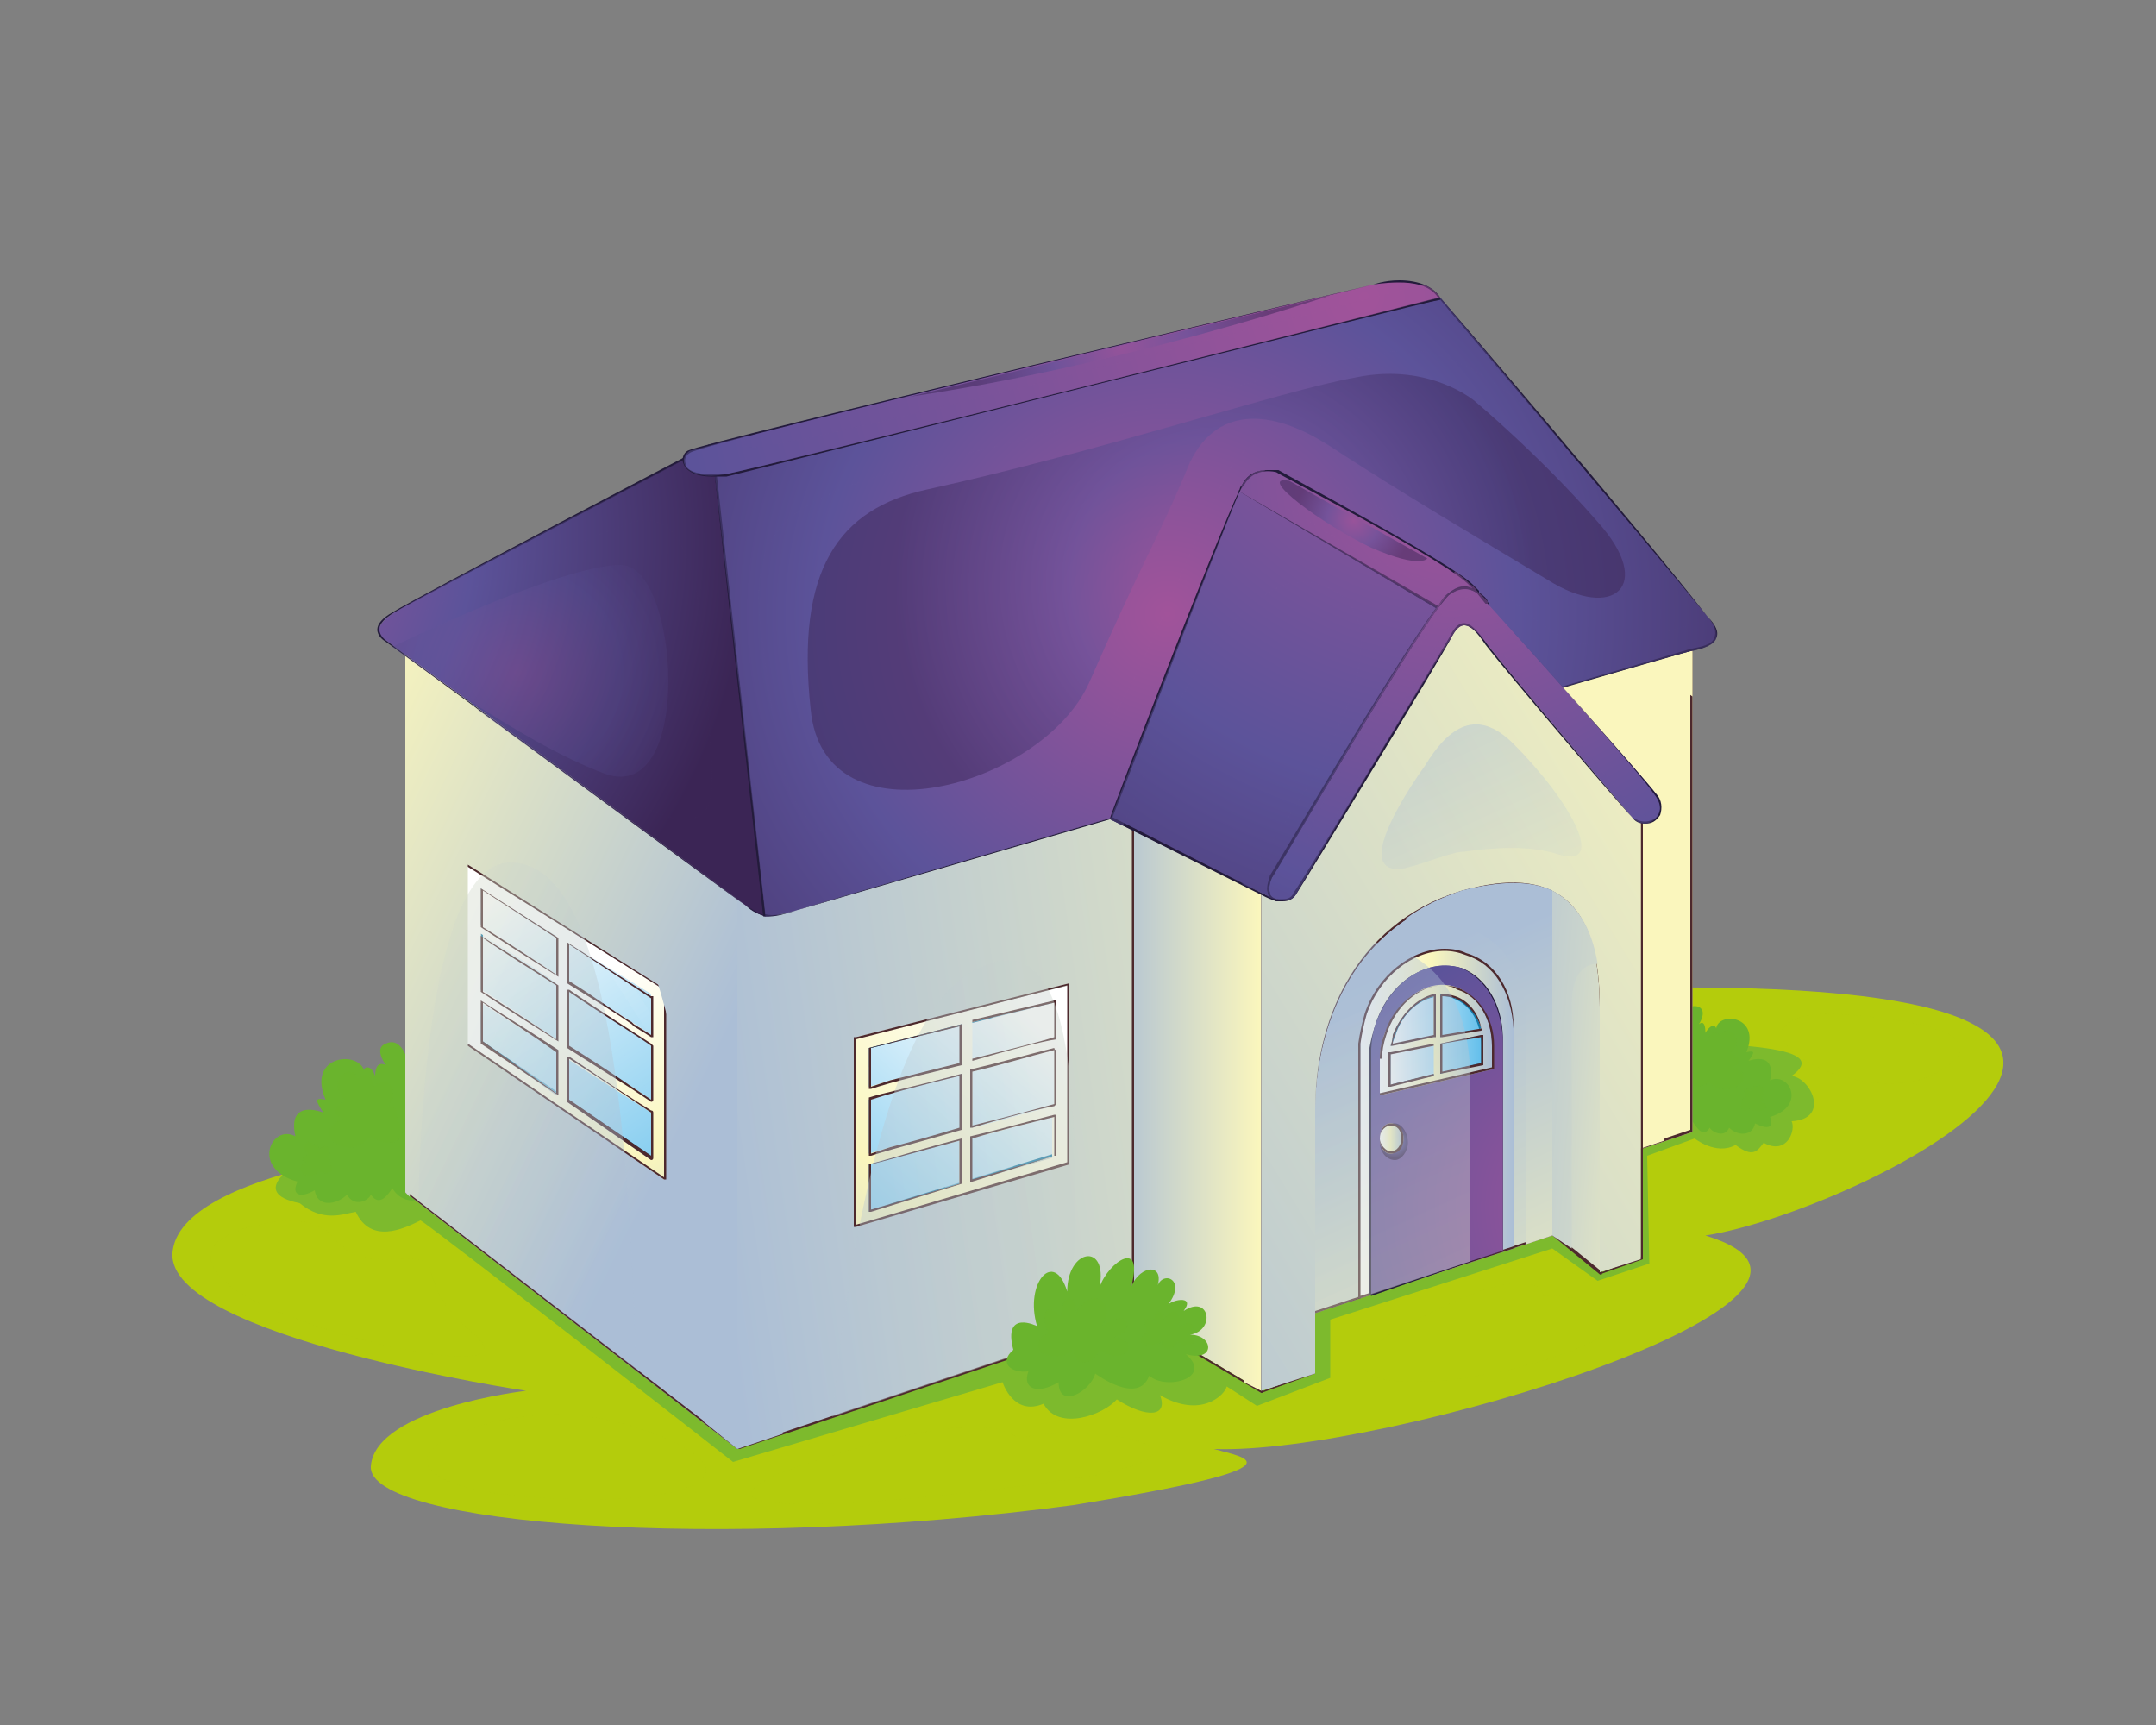 <svg version="1.2" xmlns="http://www.w3.org/2000/svg" viewBox="0 0 100 80" width="100" height="80">
	<rect x="0" y="0" width="100" height="80" fill="#808080" stroke="none"/>
	<title>home</title>
	<defs>
		<linearGradient id="g1" x2="1" gradientUnits="userSpaceOnUse" gradientTransform="matrix(20.555,10.006,-11.168,22.942,27.767,8.021)">
			<stop offset="0" stop-color="#faf6bd"/>
			<stop offset="1" stop-color="#abbed6"/>
		</linearGradient>
		<linearGradient id="g2" x2="1" gradientUnits="userSpaceOnUse" gradientTransform="matrix(-41.197,5.781,-4.377,-31.197,76.585,66.616)">
			<stop offset="0" stop-color="#faf6bd"/>
			<stop offset="1" stop-color="#abbed6"/>
		</linearGradient>
		<linearGradient id="g3" x2="1" gradientUnits="userSpaceOnUse" gradientTransform="matrix(-41.197,5.781,-4.377,-31.197,76.585,66.616)">
			<stop offset="0" stop-color="#faf6bd"/>
			<stop offset="1" stop-color="#abbed6"/>
		</linearGradient>
		<linearGradient id="g4" x2="1" gradientUnits="userSpaceOnUse" gradientTransform="matrix(-7.168,0,0,-36.657,58.398,64.545)">
			<stop offset="0" stop-color="#faf6bd"/>
			<stop offset="1" stop-color="#abbed6"/>
		</linearGradient>
		<linearGradient id="g5" x2="1" gradientUnits="userSpaceOnUse" gradientTransform="matrix(-10.747,12.05,-9.04,-8.063,53.547,52.317)">
			<stop offset="0" stop-color="#ffffff"/>
			<stop offset="1" stop-color="#61beeb"/>
		</linearGradient>
		<linearGradient id="g6" x2="1" gradientUnits="userSpaceOnUse" gradientTransform="matrix(-10.747,12.05,-2.442,-2.178,53.547,52.317)">
			<stop offset="0" stop-color="#ffffff"/>
			<stop offset="1" stop-color="#61beeb"/>
		</linearGradient>
		<linearGradient id="g7" x2="1" gradientUnits="userSpaceOnUse" gradientTransform="matrix(-10.747,12.05,-2.728,-2.433,46.755,46.259)">
			<stop offset="0" stop-color="#ffffff"/>
			<stop offset="1" stop-color="#61beeb"/>
		</linearGradient>
		<linearGradient id="g8" x2="1" gradientUnits="userSpaceOnUse" gradientTransform="matrix(-10.747,12.05,-2.942,-2.624,52.533,51.412)">
			<stop offset="0" stop-color="#ffffff"/>
			<stop offset="1" stop-color="#61beeb"/>
		</linearGradient>
		<linearGradient id="g9" x2="1" gradientUnits="userSpaceOnUse" gradientTransform="matrix(-16.284,16.039,-11.88,-12.061,54.644,53.3)">
			<stop offset="0" stop-color="#ffffff"/>
			<stop offset=".465" stop-color="#faf6bd"/>
			<stop offset="1" stop-color="#abbed6"/>
		</linearGradient>
		<linearGradient id="g10" x2="1" gradientUnits="userSpaceOnUse" gradientTransform="matrix(10.519,15.275,-7.975,5.492,16.954,45.867)">
			<stop offset="0" stop-color="#ffffff"/>
			<stop offset="1" stop-color="#61beeb"/>
		</linearGradient>
		<linearGradient id="g11" x2="1" gradientUnits="userSpaceOnUse" gradientTransform="matrix(10.519,15.275,-2.214,1.524,16.954,45.867)">
			<stop offset="0" stop-color="#ffffff"/>
			<stop offset="1" stop-color="#61beeb"/>
		</linearGradient>
		<linearGradient id="g12" x2="1" gradientUnits="userSpaceOnUse" gradientTransform="matrix(10.511,15.263,-2.439,1.68,23.862,41.88)">
			<stop offset="0" stop-color="#ffffff"/>
			<stop offset="1" stop-color="#61beeb"/>
		</linearGradient>
		<linearGradient id="g13" x2="1" gradientUnits="userSpaceOnUse" gradientTransform="matrix(10.511,15.264,-2.614,1.8,18.312,45.175)">
			<stop offset="0" stop-color="#ffffff"/>
			<stop offset="1" stop-color="#61beeb"/>
		</linearGradient>
		<linearGradient id="g14" x2="1" gradientUnits="userSpaceOnUse" gradientTransform="matrix(9.2,15.876,-8.487,4.918,37.42,39.509)">
			<stop offset="0" stop-color="#ffffff"/>
			<stop offset=".465" stop-color="#faf6bd"/>
			<stop offset="1" stop-color="#abbed6"/>
		</linearGradient>
		<radialGradient id="g15" cx="0" cy="0" r="1" gradientUnits="userSpaceOnUse" gradientTransform="matrix(19.519,0,0,19.519,72.71,26.947)">
			<stop offset="0" stop-color="#a1539a"/>
			<stop offset=".452" stop-color="#5c539a"/>
			<stop offset="1" stop-color="#3b2555"/>
		</radialGradient>
		<linearGradient id="g16" x2="1" gradientUnits="userSpaceOnUse" gradientTransform="matrix(-7.168,0,0,-36.657,58.398,64.545)">
			<stop offset="0" stop-color="#faf6bd"/>
			<stop offset="1" stop-color="#abbed6"/>
		</linearGradient>
		<linearGradient id="g17" x2="1" gradientUnits="userSpaceOnUse" gradientTransform="matrix(-10.258,-0.814,3.959,-49.882,77.575,65.031)">
			<stop offset="0" stop-color="#faf6bd"/>
			<stop offset="1" stop-color="#abbed6"/>
		</linearGradient>
		<linearGradient id="g18" x2="1" gradientUnits="userSpaceOnUse" gradientTransform="matrix(-12.122,-26.509,29.496,-13.487,57.348,80.168)">
			<stop offset="0" stop-color="#faf6bd"/>
			<stop offset="1" stop-color="#abbed6"/>
		</linearGradient>
		<linearGradient id="g19" x2="1" gradientUnits="userSpaceOnUse" gradientTransform="matrix(7.126,0,0,16.137,63.078,44.055)">
			<stop offset="0" stop-color="#ffffff"/>
			<stop offset=".465" stop-color="#faf6bd"/>
			<stop offset="1" stop-color="#abbed6"/>
		</linearGradient>
		<radialGradient id="g20" cx="0" cy="0" r="1" gradientUnits="userSpaceOnUse" gradientTransform="matrix(29.913,0,0,29.913,74.681,55.996)">
			<stop offset="0" stop-color="#a1539a"/>
			<stop offset=".452" stop-color="#5c539a"/>
			<stop offset="1" stop-color="#3b2555"/>
		</radialGradient>
		<radialGradient id="g21" cx="0" cy="0" r="1" gradientUnits="userSpaceOnUse" gradientTransform="matrix(29.913,0,0,29.913,74.681,55.996)">
			<stop offset="0" stop-color="#a1539a"/>
			<stop offset=".452" stop-color="#5c539a"/>
			<stop offset="1" stop-color="#3b2555"/>
		</radialGradient>
		<linearGradient id="g22" x2="1" gradientUnits="userSpaceOnUse" gradientTransform="matrix(4.302,0,0,4.172,64.47,46.148)">
			<stop offset="0" stop-color="#ffffff"/>
			<stop offset="1" stop-color="#61beeb"/>
		</linearGradient>
		<linearGradient id="g23" x2="1" gradientUnits="userSpaceOnUse" gradientTransform="matrix(5.224,0,0,5.066,64.009,45.701)">
			<stop offset="0" stop-color="#ffffff"/>
			<stop offset=".465" stop-color="#faf6bd"/>
			<stop offset="1" stop-color="#abbed6"/>
		</linearGradient>
		<radialGradient id="g24" cx="0" cy="0" r="1" gradientUnits="userSpaceOnUse" gradientTransform="matrix(.747,0,0,.747,64.664,52.952)">
			<stop offset="0" stop-color="#a1539a"/>
			<stop offset=".452" stop-color="#5c539a"/>
			<stop offset="1" stop-color="#3b2555"/>
		</radialGradient>
		<linearGradient id="g25" x2="1" gradientUnits="userSpaceOnUse" gradientTransform="matrix(1.065,0,0,1.348,64.009,52.124)">
			<stop offset="0" stop-color="#ffffff"/>
			<stop offset=".465" stop-color="#faf6bd"/>
			<stop offset="1" stop-color="#abbed6"/>
		</linearGradient>
		<linearGradient id="g26" x2="1" gradientUnits="userSpaceOnUse" gradientTransform="matrix(20.555,10.006,-11.168,22.942,27.767,8.021)">
			<stop offset="0" stop-color="#faf6bd"/>
			<stop offset="1" stop-color="#abbed6"/>
		</linearGradient>
		<radialGradient id="g27" cx="0" cy="0" r="1" gradientUnits="userSpaceOnUse" gradientTransform="matrix(25.2,0,0,25.2,9.547,25.003)">
			<stop offset="0" stop-color="#a1539a"/>
			<stop offset=".492" stop-color="#5c539a"/>
			<stop offset="1" stop-color="#3b2555"/>
		</radialGradient>
		<radialGradient id="g28" cx="0" cy="0" r="1" gradientUnits="userSpaceOnUse" gradientTransform="matrix(25.201,0,0,25.201,9.547,25.003)">
			<stop offset="0" stop-color="#a1539a"/>
			<stop offset=".492" stop-color="#5c539a"/>
			<stop offset="1" stop-color="#3b2555"/>
		</radialGradient>
		<radialGradient id="g29" cx="0" cy="0" r="1" gradientUnits="userSpaceOnUse" gradientTransform="matrix(10.428,0,0,10.428,24.025,31.198)">
			<stop offset="0" stop-color="#a1539a"/>
			<stop offset=".452" stop-color="#5c539a"/>
			<stop offset="1" stop-color="#3b2555"/>
		</radialGradient>
		<radialGradient id="g30" cx="0" cy="0" r="1" gradientUnits="userSpaceOnUse" gradientTransform="matrix(35.822,0,0,35.822,54.164,28.477)">
			<stop offset="0" stop-color="#a1539a"/>
			<stop offset=".452" stop-color="#5c539a"/>
			<stop offset="1" stop-color="#3b2555"/>
		</radialGradient>
		<radialGradient id="g31" cx="0" cy="0" r="1" gradientUnits="userSpaceOnUse" gradientTransform="matrix(35.822,0,0,35.822,54.164,28.477)">
			<stop offset="0" stop-color="#a1539a"/>
			<stop offset=".452" stop-color="#5c539a"/>
			<stop offset="1" stop-color="#3b2555"/>
		</radialGradient>
		<radialGradient id="g32" cx="0" cy="0" r="1" gradientUnits="userSpaceOnUse" gradientTransform="matrix(15.05,0,0,15.05,56.409,26.987)">
			<stop offset="0" stop-color="#a1539a"/>
			<stop offset=".452" stop-color="#5c539a"/>
			<stop offset="1" stop-color="#3b2555"/>
		</radialGradient>
		<radialGradient id="g33" cx="0" cy="0" r="1" gradientUnits="userSpaceOnUse" gradientTransform="matrix(64.818,0,0,64.818,63.12,13.822)">
			<stop offset="0" stop-color="#a1539a"/>
			<stop offset=".492" stop-color="#5c539a"/>
			<stop offset="1" stop-color="#3b2555"/>
		</radialGradient>
		<radialGradient id="g34" cx="0" cy="0" r="1" gradientUnits="userSpaceOnUse" gradientTransform="matrix(64.82,0,0,64.82,63.12,13.821)">
			<stop offset="0" stop-color="#a1539a"/>
			<stop offset=".492" stop-color="#5c539a"/>
			<stop offset="1" stop-color="#3b2555"/>
		</radialGradient>
		<radialGradient id="g35" cx="0" cy="0" r="1" gradientUnits="userSpaceOnUse" gradientTransform="matrix(7.107,0,0,7.107,51.966,16.02)">
			<stop offset="0" stop-color="#a1539a"/>
			<stop offset=".452" stop-color="#5c539a"/>
			<stop offset="1" stop-color="#3b2555"/>
		</radialGradient>
		<linearGradient id="g36" x2="1" gradientUnits="userSpaceOnUse" gradientTransform="matrix(23.791,11.581,-13.076,26.862,16.126,22.684)">
			<stop offset="0" stop-color="#faf6bd"/>
			<stop offset="1" stop-color="#abbed6"/>
		</linearGradient>
		<linearGradient id="g37" x2="1" gradientUnits="userSpaceOnUse" gradientTransform="matrix(-44.343,6.222,-9.442,-67.288,79.06,63.643)">
			<stop offset="0" stop-color="#faf6bd"/>
			<stop offset="1" stop-color="#abbed6"/>
		</linearGradient>
		<linearGradient id="g38" x2="1" gradientUnits="userSpaceOnUse" gradientTransform="matrix(-41.958,25.461,-26.514,-43.694,103.326,65.604)">
			<stop offset="0" stop-color="#faf6bd"/>
			<stop offset="1" stop-color="#abbed6"/>
		</linearGradient>
		<linearGradient id="g39" x2="1" gradientUnits="userSpaceOnUse" gradientTransform="matrix(-41.958,25.461,-26.514,-43.694,103.326,65.604)">
			<stop offset="0" stop-color="#faf6bd"/>
			<stop offset="1" stop-color="#abbed6"/>
		</linearGradient>
		<linearGradient id="g40" x2="1" gradientUnits="userSpaceOnUse" gradientTransform="matrix(-9.631,-21.062,10.247,-4.686,56.01,74.994)">
			<stop offset="0" stop-color="#faf6bd"/>
			<stop offset="1" stop-color="#abbed6"/>
		</linearGradient>
		<linearGradient id="g41" x2="1" gradientUnits="userSpaceOnUse" gradientTransform="matrix(-10.605,-23.192,18.08,-8.267,52.825,79.521)">
			<stop offset="0" stop-color="#faf6bd"/>
			<stop offset="1" stop-color="#abbed6"/>
		</linearGradient>
		<linearGradient id="g42" x2="1" gradientUnits="userSpaceOnUse" gradientTransform="matrix(-14.891,-1.182,8.417,-106.055,81.014,63.91)">
			<stop offset="0" stop-color="#faf6bd"/>
			<stop offset="1" stop-color="#abbed6"/>
		</linearGradient>
		<linearGradient id="g43" x2="1" gradientUnits="userSpaceOnUse" gradientTransform="matrix(-5.659,-12.375,14.207,-6.496,69.886,48.046)">
			<stop offset="0" stop-color="#faf6bd"/>
			<stop offset="1" stop-color="#abbed6"/>
		</linearGradient>
		<radialGradient id="g44" cx="0" cy="0" r="1" gradientUnits="userSpaceOnUse" gradientTransform="matrix(.233,0,0,.233,68.746,27.688)">
			<stop offset="0" stop-color="#a1539a"/>
			<stop offset=".492" stop-color="#5c539a"/>
			<stop offset="1" stop-color="#3b2555"/>
		</radialGradient>
		<radialGradient id="g45" cx="0" cy="0" r="1" gradientUnits="userSpaceOnUse" gradientTransform="matrix(.013,0,0,.013,68.977,27.947)">
			<stop offset="0" stop-color="#a1539a"/>
			<stop offset=".492" stop-color="#5c539a"/>
			<stop offset="1" stop-color="#3b2555"/>
		</radialGradient>
		<radialGradient id="g46" cx="0" cy="0" r="1" gradientUnits="userSpaceOnUse" gradientTransform="matrix(40.046,0,0,40.046,67.354,22.208)">
			<stop offset="0" stop-color="#a1539a"/>
			<stop offset=".492" stop-color="#5c539a"/>
			<stop offset="1" stop-color="#3b2555"/>
		</radialGradient>
		<radialGradient id="g47" cx="0" cy="0" r="1" gradientUnits="userSpaceOnUse" gradientTransform="matrix(46.312,0,0,46.312,68.249,14.147)">
			<stop offset="0" stop-color="#a1539a"/>
			<stop offset=".492" stop-color="#5c539a"/>
			<stop offset="1" stop-color="#3b2555"/>
		</radialGradient>
		<radialGradient id="g48" cx="0" cy="0" r="1" gradientUnits="userSpaceOnUse" gradientTransform="matrix(40.047,0,0,40.047,67.353,22.207)">
			<stop offset="0" stop-color="#a1539a"/>
			<stop offset=".492" stop-color="#5c539a"/>
			<stop offset="1" stop-color="#3b2555"/>
		</radialGradient>
		<radialGradient id="g49" cx="0" cy="0" r="1" gradientUnits="userSpaceOnUse" gradientTransform="matrix(46.312,0,0,46.312,68.249,14.147)">
			<stop offset="0" stop-color="#a1539a"/>
			<stop offset=".492" stop-color="#5c539a"/>
			<stop offset="1" stop-color="#3b2555"/>
		</radialGradient>
		<radialGradient id="g50" cx="0" cy="0" r="1" gradientUnits="userSpaceOnUse" gradientTransform="matrix(40.048,0,0,40.048,67.353,22.207)">
			<stop offset="0" stop-color="#a1539a"/>
			<stop offset=".492" stop-color="#5c539a"/>
			<stop offset="1" stop-color="#3b2555"/>
		</radialGradient>
		<radialGradient id="g51" cx="0" cy="0" r="1" gradientUnits="userSpaceOnUse" gradientTransform="matrix(40.046,0,0,40.046,67.354,22.208)">
			<stop offset="0" stop-color="#a1539a"/>
			<stop offset=".492" stop-color="#5c539a"/>
			<stop offset="1" stop-color="#3b2555"/>
		</radialGradient>
		<radialGradient id="g52" cx="0" cy="0" r="1" gradientUnits="userSpaceOnUse" gradientTransform="matrix(2.77,0,0,2.77,62.775,24.148)">
			<stop offset="0" stop-color="#a1539a"/>
			<stop offset=".452" stop-color="#5c539a"/>
			<stop offset="1" stop-color="#3b2555"/>
		</radialGradient>
	</defs>
	<style>
		.s0 { fill: #b4cc0c } 
		.s1 { opacity: .5;mix-blend-mode: screen;fill: #b4cc0c } 
		.s2 { mix-blend-mode: multiply;fill: #7dba2d } 
		.s3 { fill: #6ab42d } 
		.s4 { opacity: .5;mix-blend-mode: screen;fill: #6ab42d } 
		.s5 { fill: url(#g1) } 
		.s6 { fill: #4d292d } 
		.s7 { fill: url(#g2) } 
		.s8 { fill: url(#g3) } 
		.s9 { fill: url(#g4) } 
		.s10 { fill: url(#g5) } 
		.s11 { fill: #167aa8 } 
		.s12 { fill: url(#g6) } 
		.s13 { fill: url(#g7) } 
		.s14 { fill: url(#g8) } 
		.s15 { fill: url(#g9) } 
		.s16 { fill: url(#g10) } 
		.s17 { fill: url(#g11) } 
		.s18 { fill: url(#g12) } 
		.s19 { fill: url(#g13) } 
		.s20 { fill: url(#g14) } 
		.s21 { opacity: .5;mix-blend-mode: screen;fill: url(#g15) } 
		.s22 { fill: url(#g16) } 
		.s23 { fill: url(#g17) } 
		.s24 { fill: url(#g18) } 
		.s25 { fill: url(#g19) } 
		.s26 { fill: url(#g20) } 
		.s27 { fill: #231b3b } 
		.s28 { mix-blend-mode: multiply;fill: url(#g21) } 
		.s29 { fill: url(#g22) } 
		.s30 { fill: url(#g23) } 
		.s31 { mix-blend-mode: multiply;fill: url(#g24) } 
		.s32 { fill: url(#g25) } 
		.s33 { fill: url(#g26) } 
		.s34 { fill: url(#g27) } 
		.s35 { fill: url(#g28) } 
		.s36 { opacity: .3;mix-blend-mode: screen;fill: url(#g29) } 
		.s37 { fill: url(#g30) } 
		.s38 { fill: url(#g31) } 
		.s39 { opacity: .5;mix-blend-mode: screen;fill: url(#g32) } 
		.s40 { fill: url(#g33) } 
		.s41 { opacity: .5;mix-blend-mode: multiply;fill: url(#g34) } 
		.s42 { opacity: .5;mix-blend-mode: screen;fill: url(#g35) } 
		.s43 { fill: url(#g36) } 
		.s44 { fill: url(#g37) } 
		.s45 { fill: url(#g38) } 
		.s46 { fill: url(#g39) } 
		.s47 { fill: url(#g40) } 
		.s48 { fill: url(#g41) } 
		.s49 { fill: url(#g42) } 
		.s50 { opacity: .4;mix-blend-mode: screen;fill: url(#g43) } 
		.s51 { fill: url(#g44) } 
		.s52 { fill: url(#g45) } 
		.s53 { fill: url(#g46) } 
		.s54 { fill: url(#g47) } 
		.s55 { fill: url(#g48) } 
		.s56 { fill: url(#g49) } 
		.s57 { fill: url(#g50) } 
		.s58 { opacity: .5;mix-blend-mode: multiply;fill: url(#g51) } 
		.s59 { opacity: .5;mix-blend-mode: screen;fill: url(#g52) } 
	</style>
	<g id="&lt;Group&gt;">
		<path id="&lt;Path&gt;" class="s0" d="m20.4 53.1c0 0-12.1 1.1-12.4 5-0.3 3.9 16.4 6.4 16.4 6.4 0 0-7 0.8-7.2 3.5-0.2 2.7 16.1 4 32.6 1.8 11.1-1.8 7.9-2.2 6.5-2.6 7.9 0.3 32.1-7.1 22.8-9.9 7.1-1.1 28.1-11.7-1.7-11.5-29.7 0.3-57 7.3-57 7.3z"/>
		<path id="&lt;Path&gt;" class="s1" d="m84.7 47c0 0 8.9 0.3 5.4 2.6-3.5 2.3-11.1-2.2-5.4-2.6z"/>
		<path id="&lt;Path&gt;" class="s2" d="m13.9 53.9c0 0-2.5 1.4 0 1.9 1.1 0.9 2 0.5 2.6 0.4 0.7 1.5 2.2 0.8 3 0.4 0.3 0.1 14.5 11.2 14.5 11.2l12.5-3.7c0 0 0.5 1.6 1.9 1 0.7 1.3 2.8 0.5 3.4-0.2 1.4 0.9 2.4 0.8 2-0.2 1.9 1.1 3 0 3.1-0.4l1.4 0.9 3.4-1.3v-2.7l10.3-3.3 2.1 1.5 2.4-0.8-0.1-5 2.2-0.8c0 0 1 0.8 1.9 0.3 0.8 0.6 1 0.3 1.3-0.1 1.1 0.6 1.5-0.6 1.3-1 1.8-0.1 0.9-2 0-2.1 1.8-1.3-1.7-1.6-9.7-1.6-8.1 0-59.5 5.6-59.5 5.6z"/>
		<g id="&lt;Group&gt;">
			<path id="&lt;Path&gt;" class="s3" d="m78.1 47.1c0 0 0.2-0.6 0.7-0.4 0.4 0.2 0 0.8 0 0.8 0 0 0.3-0.3 0.3 0.4 0.3-0.5 0.5-0.3 0.5-0.2 0.1-0.8 2.1-0.6 1.4 1.1 0.4-0.1 0.4 0 0.1 0.4 0 0 1.3-0.5 1 0.9 0.9-0.4 1.7 1.2 0 1.7 0.2 0.5-0.1 0.6-0.7 0.3-0.1 0.6-0.8 0.6-1.2 0.2-0.2 0.5-0.8 0.2-0.9 0-0.3 0.5-0.6 0-0.8-0.3-0.4 0.8-1.4 0.6-1.4-0.2 0-0.8 1-4.7 1-4.7z"/>
			<path id="&lt;Path&gt;" class="s4" d="m79.2 48.3c0 0 0.1-0.7 0.6-0.3 0.3-0.6 1.2 0.2 0.5 0.8 0.4 0.3 0.6 0.4 0.1 0.7 1.3 0.4-0.3 1.6-1.1 0.7-0.9 0.5-1.4-0.2-0.9-0.6 0 0-0.2-0.5 0.3-0.6-0.4-0.5-0.2-1.3 0.5-0.7z"/>
			<path id="&lt;Path&gt;" class="s4" d="m81.2 50.6c0 0 0-0.3 0.3-0.2 0.1-0.2 0.5 0.1 0.2 0.4 0.1 0.2 0.3 0.2 0 0.3 0.6 0.2-0.1 0.7-0.5 0.3-0.4 0.3-0.6-0.1-0.4-0.3 0 0-0.1-0.2 0.2-0.2-0.2-0.2-0.1-0.6 0.2-0.3z"/>
		</g>
		<g id="&lt;Group&gt;">
			<path id="&lt;Path&gt;" class="s3" d="m18.8 48.9c0 0-0.3-0.8-0.9-0.5-0.6 0.2 0 1 0 1 0 0-0.5-0.3-0.5 0.5-0.2-0.6-0.6-0.4-0.5-0.2-0.2-1-2.7-0.8-1.8 1.3-0.5-0.1-0.5 0-0.1 0.6 0 0-1.7-0.7-1.3 1.1-1.1-0.6-2.1 1.5 0.1 2.1-0.3 0.6 0.1 0.8 0.8 0.4 0.1 0.8 1 0.7 1.5 0.2 0.3 0.6 1 0.3 1.1 0 0.4 0.6 0.8 0 1-0.3 0.5 0.9 1.8 0.7 1.8-0.3 0.1-1-1.2-5.9-1.2-5.9z"/>
			<path id="&lt;Path&gt;" class="s4" d="m17.3 50.4c0 0 0-0.9-0.7-0.4-0.4-0.8-1.5 0.2-0.6 1-0.5 0.5-0.8 0.5-0.1 0.9-1.7 0.6 0.3 2.1 1.3 0.8 1.2 0.8 1.9-0.2 1.2-0.7 0 0 0.2-0.7-0.4-0.7 0.5-0.6 0.2-1.6-0.7-0.9z"/>
			<path id="&lt;Path&gt;" class="s4" d="m14.8 53.3c0 0 0-0.4-0.3-0.2-0.1-0.4-0.7 0.1-0.2 0.4-0.3 0.2-0.4 0.3-0.1 0.4-0.8 0.3 0.2 1 0.6 0.4 0.5 0.3 0.8-0.1 0.5-0.3 0 0 0.1-0.3-0.1-0.3 0.2-0.3 0.1-0.8-0.4-0.4z"/>
		</g>
		<g id="&lt;Group&gt;">
			<path id="&lt;Path&gt;" class="s5" d="m18.8 29.8v25.5l15.4 11.9v-37.5z"/>
			<path id="&lt;Compound Path&gt;" fill-rule="evenodd" class="s6" d="m34.2 67.2q0 0 0 0l-15.4-11.9q0 0 0 0v-25.5q0-0.1 0-0.1l15.4-0.1q0.1 0 0.1 0 0 0 0 0.1v37.5q0 0 0 0 0 0-0.1 0zm-15.3-11.9l15.3 11.8v-37.4l-15.3 0.1z"/>
		</g>
		<g id="&lt;Group&gt;">
			<path id="&lt;Path&gt;" class="s7" d="m34.2 29.7v37.5l44.3-14.7v-23.2z"/>
			<path id="&lt;Compound Path&gt;" fill-rule="evenodd" class="s6" d="m34.2 67.2q0 0 0 0 0 0 0 0v-37.5q0-0.1 0-0.1l44.3-0.4q0 0 0 0.1 0 0 0 0v23.2q0 0 0 0l-44.2 14.7q0 0-0.1 0zm0.1-37.5v37.4l44.1-14.7v-23.1z"/>
		</g>
		<g id="&lt;Group&gt;" style="mix-blend-mode: multiply">
			<path id="&lt;Path&gt;" class="s8" d="m34.2 29.7v37.5l2.1-0.7c0-3.1 0.7-18.3 6.8-23.3 7.7-6.3 8.9 2.5 8.5 18.2l25.6-8.5c0.2-4.7 0.8-15.9-0.2-17.3-1.2-1.7-2-3.3 0-3.7 0.6-0.1 1.1 0.1 1.5 0.4v-3z"/>
		</g>
		<g id="&lt;Group&gt;">
			<path id="&lt;Path&gt;" class="s9" d="m52.6 38v23l5.9 3.5v-30.4z"/>
			<path id="&lt;Compound Path&gt;" fill-rule="evenodd" class="s6" d="m58.5 64.6q0 0 0 0l-5.9-3.5q-0.1 0-0.1-0.1v-23q0 0 0.1 0l5.9-3.9q0 0 0 0 0.1 0 0.1 0v30.4q0 0.1-0.1 0.1 0 0 0 0zm-5.9-3.6l5.9 3.5v-30.3l-5.9 3.9z"/>
		</g>
		<g id="&lt;Group&gt;">
			<g id="&lt;Group&gt;">
				<path id="&lt;Path&gt;" class="s10" d="m40.3 56.1l8.6-2.5v-7.2l-8.6 2.2z"/>
				<path id="&lt;Compound Path&gt;" fill-rule="evenodd" class="s11" d="m40.3 56.2q0 0 0 0 0 0 0-0.1v-7.5q0-0.1 0-0.1l8.6-2.1q0 0 0 0 0 0 0 0v7.2q0 0 0 0l-8.6 2.6q0 0 0 0zm0.1-7.6v7.5l8.5-2.6v-7z"/>
			</g>
			<g id="&lt;Group&gt;" style="opacity: .5;mix-blend-mode: screen">
				<path id="&lt;Path&gt;" class="s12" d="m48.9 46.4l-2.8 0.7-5.8 6.2v2.8l0.9-0.2 7.7-8.3z"/>
				<path id="&lt;Path&gt;" class="s13" d="m41.4 48.3l-1.1 1.2v1l2.5-2.5z"/>
				<path id="&lt;Path&gt;" class="s14" d="m48.9 49.7l-5.1 5.4 3.2-1 1.9-2z"/>
			</g>
			<g id="&lt;Group&gt;">
				<path id="&lt;Compound Path&gt;" fill-rule="evenodd" class="s15" d="m49.6 45.7v8.2l-9.9 3v-8.8zm-0.7 3c-1.2 0.3-2.6 0.7-3.8 1v2.6c1.6-0.4 3.2-0.9 3.8-1zm-8.6 4.8q0.4-0.1 1-0.3c0.9-0.2 2.1-0.5 3.2-0.8q0.1 0 0.1 0v-2.6c-1.9 0.5-3.6 1-4.3 1.2zm8.6-7.1l-3.8 1v1.7c1.6-0.4 3.2-0.8 3.8-1zm-8.6 2.2v1.8q0.4-0.1 1-0.3c0.9-0.2 2.1-0.5 3.2-0.8q0.1 0 0.1 0v-1.8zm0 7.6l4.2-1.3v-2c-1.9 0.5-3.6 0.9-4.2 1.1zm8.5-2.5v-1.9c-1.2 0.3-2.5 0.7-3.8 1v2z"/>
				<path id="&lt;Compound Path&gt;" fill-rule="evenodd" class="s6" d="m39.7 56.9q0 0-0.1 0 0 0 0 0v-8.8q0 0 0.1 0l9.9-2.5q0 0 0 0 0 0 0 0.1v8.2q0 0 0 0.1l-9.9 2.9q0 0 0 0zm0-8.7v8.6l9.8-2.9v-8.2zm0.6 8q0 0 0 0 0 0 0 0v-2.2q0 0 0 0c0.8-0.2 2.7-0.8 4.3-1.2q0 0 0 0 0 0.1 0 0.1v2q0 0 0 0l-4.2 1.3q0 0-0.1 0zm0.1-2.2v2.1l4.1-1.2v-2c-1.5 0.4-3.3 0.9-4.1 1.1zm4.7 0.8q-0.1 0-0.1 0 0 0 0 0v-2q0-0.1 0-0.1c1.3-0.3 2.7-0.7 3.9-1q0 0 0 0 0 0 0.1 0v1.9q-0.1 0-0.1 0l-3.8 1.2q0 0 0 0zm0-2v1.9l3.8-1.1v-1.8c-1.2 0.3-2.5 0.6-3.8 1zm-4.8 0.8q0 0 0-0.1 0 0 0 0v-2.5q0-0.1 0-0.1c0.6-0.2 2.1-0.5 4.3-1.1q0 0 0 0 0 0 0 0v2.6q0 0 0 0-2.1 0.6-3.2 0.9-0.7 0.2-1 0.3 0 0-0.1 0zm0.1-2.6v2.5q0.3-0.1 0.9-0.3 1.2-0.3 3.2-0.9v-2.4c-2.1 0.5-3.5 0.9-4.1 1.1zm4.7 1.3q-0.1 0-0.1 0 0 0 0-0.1v-2.5q0 0 0-0.1c1.3-0.3 2.7-0.7 3.9-1q0 0 0 0 0 0.1 0.1 0.1v2.5q-0.1 0.1-0.1 0.1c-0.6 0.1-2.2 0.5-3.8 1q0 0 0 0zm0-2.6v2.5c1.6-0.4 3.1-0.8 3.8-1v-2.5c-1.2 0.3-2.5 0.7-3.8 1zm-4.8 0.8q0 0 0 0 0 0 0-0.1v-1.8q0 0 0 0l4.3-1.1q0 0 0 0 0 0 0 0v1.8q0 0 0 0v0.1q-2.1 0.5-3.2 0.8-0.7 0.2-1 0.3 0 0-0.1 0zm0.1-1.9v1.8q0.3-0.1 0.9-0.3 1.2-0.3 3.2-0.8v-1.7zm4.7 0.6q0 0 0 0 0 0 0-0.1v-1.7q0-0.1 0-0.1l3.8-0.9q0.1 0 0.1 0 0 0 0 0v1.7q0 0.1 0 0.1c-0.7 0.1-2.2 0.5-3.9 1q0 0 0 0zm0-1.8v1.7c1.6-0.4 3.2-0.8 3.8-1v-1.6z"/>
			</g>
		</g>
		<g id="&lt;Group&gt;">
			<g id="&lt;Group&gt;">
				<path id="&lt;Path&gt;" class="s16" d="m30.2 53.7l-7.9-5.4v-7.2l7.9 5z"/>
				<path id="&lt;Compound Path&gt;" fill-rule="evenodd" class="s11" d="m30.2 53.7q0 0 0 0l-7.9-5.4q0 0 0 0v-7.2q0 0 0 0 0 0 0 0l7.9 5q0.1 0 0.1 0v7.6q0 0-0.1 0 0 0 0 0zm-7.8-5.4l7.8 5.3v-7.5l-7.8-4.9z"/>
			</g>
			<g id="&lt;Group&gt;" style="opacity: .5;mix-blend-mode: screen">
				<path id="&lt;Path&gt;" class="s17" d="m22.3 41.1l2.6 1.7 5.3 8v2.9l-0.7-0.5-7.2-10.9z"/>
				<path id="&lt;Path&gt;" class="s18" d="m29.2 45.5l1 1.5v1.1l-2.2-3.4z"/>
				<path id="&lt;Path&gt;" class="s19" d="m22.3 44.4l4.7 7.1-3-2-1.7-2.6z"/>
			</g>
			<g id="&lt;Group&gt;">
				<path id="&lt;Compound Path&gt;" fill-rule="evenodd" class="s20" d="m30.8 45.9v8.8l-9.1-6.3v-8.2zm-8.5 0c0.6 0.3 2 1.3 3.5 2.3v-2.6c-1.1-0.8-2.4-1.6-3.5-2.3zm7.9 2.6c-0.6-0.5-2.2-1.5-3.9-2.6v2.6q0 0 0 0c1.1 0.7 2.2 1.4 3 1.9q0.6 0.4 0.9 0.6zm-7.9-5.6c0.6 0.4 2 1.3 3.5 2.3v-1.8l-3.5-2.2zm4 0.8v1.8q0 0 0 0c1.1 0.7 2.2 1.4 3 1.9q0.6 0.4 0.9 0.6v-1.9zm3.9 7.9c-0.6-0.4-2.2-1.4-3.9-2.5v2l3.9 2.7zm-4.4-0.8v-2.1c-1.2-0.7-2.4-1.5-3.5-2.2v1.8z"/>
				<path id="&lt;Compound Path&gt;" fill-rule="evenodd" class="s6" d="m30.8 54.7q0 0 0 0l-9.1-6.2q0-0.1 0-0.1v-8.2q0-0.1 0-0.1 0 0 0 0l9.2 5.8q0 0 0 0v8.8q0 0 0 0-0.1 0-0.1 0zm-9.1-6.3l9.1 6.2v-8.7l-9.1-5.7zm8.5 5.4q0 0 0 0l-3.9-2.7q0 0 0 0v-2.1q0 0 0 0 0 0 0.1 0c1.9 1.3 3.3 2.2 3.8 2.5q0.1 0 0.1 0.1v2.1q0 0.1-0.1 0.1 0 0 0 0zm-3.8-2.8l3.8 2.6v-2c-0.6-0.4-1.9-1.3-3.8-2.5zm3.8 0.1q0 0 0 0-0.3-0.2-0.9-0.6-1.1-0.7-3-1.9v-0.1q0 0 0 0v-2.6q0 0 0 0 0 0 0.1 0c1.3 0.9 3.2 2.1 3.8 2.5q0.1 0.1 0.1 0.1v2.5q0 0.1-0.1 0.1 0 0 0 0zm-3.8-2.6q1.9 1.2 2.9 1.9 0.6 0.4 0.9 0.6v-2.5c-0.7-0.5-2.5-1.6-3.8-2.5zm-0.5 2.3q0 0 0 0l-3.6-2.4q0 0 0-0.1v-1.8q0-0.1 0-0.1 0 0 0 0c1.1 0.7 2.4 1.5 3.6 2.3q0 0 0 0.1v2q0 0 0 0 0 0 0 0zm-3.5-2.5l3.4 2.4v-1.9c-1.1-0.8-2.4-1.6-3.4-2.3zm3.5 0q0 0 0 0c-1.6-1-3-1.9-3.6-2.3q0 0 0 0v-2.6q0 0 0 0 0 0 0 0c1.1 0.7 2.4 1.5 3.6 2.3q0 0 0 0v2.6q0 0 0 0 0 0 0 0zm-3.5-2.3c0.5 0.3 1.9 1.2 3.4 2.2v-2.5c-1.1-0.7-2.4-1.5-3.4-2.2zm7.8 2.1q0 0 0 0-0.3-0.2-0.8-0.5l-0.1-0.1c-0.7-0.5-1.7-1.1-3-1.9q0 0 0-0.1v-1.7q0-0.1 0-0.1 0 0 0 0l3.9 2.5q0.1 0 0.1 0v1.9q0 0-0.1 0 0 0 0 0zm-3.8-2.6c1.3 0.8 2.2 1.5 2.9 1.9l0.1 0.1q0.5 0.3 0.8 0.5v-1.7l-3.8-2.5zm-0.5-0.2q0 0 0 0c-1.6-1-3-1.9-3.6-2.3q0 0 0 0v-1.7q0-0.1 0-0.1 0 0 0 0l3.6 2.3q0 0 0 0v1.8q0 0 0 0 0 0 0 0zm-3.5-2.3c0.5 0.3 1.9 1.2 3.4 2.2v-1.7l-3.4-2.2z"/>
			</g>
		</g>
		<path id="&lt;Path&gt;" class="s21" d="m70.4 30.1c0 0 4 4.4 5.2 5.8 1.2 1.4 0.5 1.4-0.5 0.3-1-1-7.8-8.8-4.7-6.1z"/>
		<g id="&lt;Group&gt;" style="mix-blend-mode: multiply">
			<path id="&lt;Path&gt;" class="s22" d="m58.5 34.1l-5.9 3.9v23l0.8 0.5c0.6-11.4 1.9-19.2 3.5-18.8 1.6 0.5 0.9 17.8 0.8 21.4l0.8 0.4z"/>
		</g>
		<g id="&lt;Group&gt;">
			<path id="&lt;Path&gt;" class="s23" d="m72 41.3v16l2.2 1.7c0-2.3 0-8.4 0-12.3q0-4.3-2.2-5.4z"/>
			<path id="&lt;Compound Path&gt;" fill-rule="evenodd" class="s6" d="m74.2 59.1q0 0 0 0l-2.2-1.8q0 0 0 0v-16q0 0 0 0 0 0 0.1 0 2.2 1.1 2.2 5.4v12.3q0 0.1 0 0.1-0.1 0-0.1 0zm-2.1-1.9l2.1 1.7v-12.2q0-4.2-2.1-5.3z"/>
		</g>
		<g id="&lt;Group&gt;">
			<g id="&lt;Group&gt;">
				<path id="&lt;Path&gt;" class="s24" d="m72 41.3q-1.5-0.7-4.2 0c-5.2 1.6-6.8 6.4-6.8 10.1 0 2.3 0 6.5 0 9.5l11-3.6z"/>
				<path id="&lt;Compound Path&gt;" fill-rule="evenodd" class="s6" d="m61 60.9q0 0 0 0 0 0 0 0v-9.5c0-2.1 0.5-4.2 1.4-5.8 1.2-2.2 3-3.6 5.4-4.3q1.4-0.4 2.4-0.4 1.1 0 1.9 0.4 0 0 0 0v16q0 0-0.1 0l-11 3.6q0 0 0 0zm9.2-19.9q-1 0-2.3 0.4c-6.4 1.9-6.9 8.2-6.9 10v9.4l11-3.6v-15.8q-0.8-0.4-1.8-0.4z"/>
			</g>
		</g>
		<g id="&lt;Group&gt;">
			<g id="&lt;Group&gt;">
				<g id="&lt;Group&gt;">
					<path id="&lt;Path&gt;" class="s25" d="m70.2 47.7c0-1.6-0.8-3-2.2-3.5-1.8-0.6-3.9 0.6-4.6 2.8q-0.3 0.7-0.3 1.4v0.2q0 0 0 0v11.6l7.1-2.3v-10.2q0 0 0 0z"/>
					<path id="&lt;Compound Path&gt;" fill-rule="evenodd" class="s6" d="m63.1 60.2q0 0 0 0-0.1 0-0.1 0v-11.8q0 0 0 0 0.1-0.7 0.3-1.4c0.6-1.8 2.2-3 3.7-3q0.6 0 1 0.2c1.4 0.4 2.2 1.8 2.2 3.4q0 0.1 0 0.1v10.2q0 0 0 0l-7.1 2.3q0 0 0 0zm0-11.8v11.7l7.1-2.3v-10.1q0 0 0 0c-0.1-1.7-0.9-3-2.2-3.4q-0.5-0.2-1-0.2c-1.5 0-3 1.2-3.6 2.9q-0.2 0.7-0.3 1.4 0 0 0 0z"/>
				</g>
			</g>
			<g id="&lt;Group&gt;">
				<g id="&lt;Group&gt;">
					<path id="&lt;Path&gt;" class="s26" d="m69.7 48.1c-0.1-1.5-0.8-2.7-1.9-3.2-1.6-0.5-3.3 0.6-4 2.6q-0.2 0.6-0.2 1.3v0.2q0 0 0 0v11l6.1-2v-9.9q0 0 0 0z"/>
					<path id="&lt;Compound Path&gt;" fill-rule="evenodd" class="s27" d="m63.6 60.1q0 0 0 0-0.1-0.1-0.1-0.1v-11.2q0-0.1 0-0.1 0.1-0.6 0.3-1.2c0.5-1.6 1.8-2.7 3.2-2.7q0.4 0 0.8 0.1c1.1 0.4 1.9 1.7 1.9 3.2q0 0 0 0v9.9q0 0 0 0l-6.1 2.1q0 0 0 0zm0-11.3v11.2l6-2.1v-9.8q0 0 0 0c0-1.5-0.7-2.7-1.8-3.1q-0.4-0.2-0.8-0.2c-1.4 0-2.6 1.1-3.1 2.7q-0.2 0.6-0.3 1.3 0 0 0 0z"/>
				</g>
			</g>
			<g id="&lt;Group&gt;">
				<path id="&lt;Compound Path&gt;" fill-rule="evenodd" class="s28" d="m69.7 48.1c0 0 0 9.8 0 9.9l-6.1 2c0 0 0-11.2 0-11.2q0-0.7 0.2-1.3c0.7-2 2.4-3.1 4-2.6 1.1 0.5 1.8 1.7 1.9 3.2zm-0.3 0.4c0-1.3-0.7-2.5-1.7-2.9-1.4-0.5-3 0.5-3.6 2.3q-0.2 0.6-0.2 1.2c0 0 0 10.2 0 10.2l5.5-1.8c0-0.1 0-9 0-9z"/>
			</g>
			<g id="&lt;Group&gt;">
				<path id="&lt;Path&gt;" class="s29" d="m67.5 46.3c-1.1-0.5-2.4 0.3-2.9 1.7q-0.1 0.5-0.1 1v0.1q0 0 0 0v1.2l4.3-1v-0.8q0 0 0 0c0-1.1-0.5-1.9-1.3-2.2z"/>
				<path id="&lt;Compound Path&gt;" fill-rule="evenodd" class="s11" d="m64.5 50.4q0 0-0.1 0 0-0.1 0-0.1v-1.3q0-0.1 0-0.1 0.1-0.4 0.2-0.9c0.4-1.1 1.3-1.9 2.3-1.9q0.3 0 0.6 0.1c0.8 0.3 1.3 1.2 1.3 2.3q0 0 0 0v0.8q0 0.1 0 0.1l-4.3 1q0 0 0 0zm0-1.4v1.3l4.2-1v-0.8q0 0 0 0c0-1.1-0.5-1.9-1.3-2.2q-0.2-0.1-0.5-0.1c-1 0-1.9 0.8-2.2 1.9q-0.2 0.4-0.2 0.9 0 0 0 0z"/>
			</g>
			<g id="&lt;Group&gt;">
				<path id="&lt;Compound Path&gt;" fill-rule="evenodd" class="s30" d="m69.2 48.5q0 0 0 0.1v1l-5.2 1.2c0 0 0-1.7 0-1.7q0-0.5 0.2-1.1c0.6-1.7 2.1-2.7 3.4-2.2 1 0.4 1.6 1.5 1.6 2.7zm-2.4-2.4v2l1.9-0.4c-0.2-0.7-0.6-1.2-1.2-1.4q-0.4-0.2-0.7-0.2zm-2.2 1.9q0 0.3-0.1 0.5l2-0.4v-1.9c-0.8 0.2-1.5 0.8-1.9 1.8zm-0.1 2.3l2-0.4v-1.4l-2 0.4q0 0 0 0.1c0 0 0 1.3 0 1.3zm4.3-1.8q0-0.3-0.1-0.5l-1.9 0.4v1.4l2-0.5c0 0 0-0.8 0-0.8z"/>
				<path id="&lt;Compound Path&gt;" fill-rule="evenodd" class="s6" d="m64 50.8q0 0 0 0 0 0 0 0v-1.7q0 0 0 0 0-0.6 0.2-1.1c0.4-1.4 1.6-2.3 2.7-2.3q0.4 0 0.7 0.1c1 0.4 1.7 1.4 1.7 2.7q0 0 0 0.1v1q0 0-0.1 0l-5.2 1.2q0 0 0 0zm0-1.7v1.6l5.2-1.2c0 0 0-1 0-1 0-1.2-0.6-2.3-1.6-2.6q-0.3-0.2-0.7-0.2c-1.1 0-2.2 1-2.6 2.3q-0.2 0.6-0.2 1.1 0 0-0.1 0zm0.5 1.3q0 0-0.1 0 0-0.1 0-0.1v-1.3q0-0.1 0-0.1 0 0 0 0v-0.1q0 0 0.1 0l2-0.4q0 0 0 0 0 0 0 0.1v1.4q0 0 0 0l-2 0.5q0 0 0 0zm0-1.4v1.3l2-0.5v-1.3l-2 0.4q0 0 0 0.1 0 0 0 0zm2.3 0.8q0 0 0 0 0 0 0 0v-1.4q0 0 0 0l1.9-0.4q0 0 0.1 0 0 0 0 0 0 0.2 0 0.5 0 0 0 0v0.8q0 0.1 0 0.1l-2 0.4q0 0 0 0zm0.1-1.4v1.3l1.8-0.4v-0.8q0 0 0 0 0-0.2 0-0.4zm-2.3 0.1q-0.1 0-0.1 0 0 0 0 0 0.1-0.3 0.1-0.5c0.4-1 1.1-1.7 1.9-1.9q0 0 0.1 0 0 0 0 0v2q0 0-0.1 0l-1.9 0.4q0 0 0 0zm1.9-2.3c-0.8 0.2-1.5 0.9-1.8 1.8q-0.1 0.2-0.1 0.4l1.9-0.4zm0.4 1.9q-0.1 0-0.1 0 0 0 0 0v-1.9q0-0.1 0.1-0.1 0.3 0 0.6 0.1c0.6 0.2 1.1 0.8 1.2 1.5q0.1 0 0 0.1 0 0 0 0l-1.8 0.3q0 0 0 0zm0-1.9v1.8l1.8-0.3c-0.2-0.7-0.7-1.2-1.2-1.4q-0.3-0.1-0.6-0.1z"/>
			</g>
			<path id="&lt;Path&gt;" class="s31" d="m64.7 53.8c-0.4 0-0.7-0.4-0.7-0.8 0-0.5 0.3-0.9 0.7-0.9 0.3 0 0.6 0.4 0.6 0.9 0 0.4-0.3 0.8-0.6 0.8z"/>
			<g id="&lt;Group&gt;">
				<path id="&lt;Path&gt;" class="s32" d="m64.5 53.5c-0.3 0-0.5-0.3-0.5-0.7 0-0.4 0.2-0.7 0.5-0.7 0.3 0 0.6 0.3 0.6 0.7 0 0.4-0.3 0.7-0.6 0.7z"/>
				<path id="&lt;Compound Path&gt;" fill-rule="evenodd" class="s6" d="m64.5 53.5c-0.3 0-0.5-0.3-0.5-0.7 0-0.4 0.2-0.7 0.5-0.7 0.4 0 0.6 0.3 0.6 0.7 0 0.4-0.2 0.7-0.6 0.7zm0.5-0.7c0-0.4-0.2-0.6-0.5-0.6-0.2 0-0.5 0.2-0.5 0.6 0 0.3 0.3 0.6 0.5 0.6 0.3 0 0.5-0.3 0.5-0.6z"/>
			</g>
		</g>
		<g id="&lt;Group&gt;" style="mix-blend-mode: multiply">
			<path id="&lt;Path&gt;" class="s33" d="m34.2 29.7l-15.4 0.1v25.5l0.2 0.2c-0.1-3.7-0.4-17 4.2-18.2 3.2-0.9 9.9 4.9 9.4 28.6l1.6 1.3z"/>
		</g>
		<g id="&lt;Group&gt;">
			<g id="&lt;Group&gt;">
				<g id="&lt;Group&gt;">
					<g id="&lt;Group&gt;">
						<path id="&lt;Path&gt;" class="s34" d="m32.9 20.7c0 0-13.4 6.9-14.6 7.7-1.3 0.8-0.4 1.3-0.4 1.3 0 0 15.8 11.6 16.7 12.3 0.4 0.3 0.6 0.4 0.9 0.5l-2.5-21.9z"/>
						<path id="&lt;Compound Path&gt;" fill-rule="evenodd" class="s27" d="m35.5 42.5q0 0 0 0c-0.3-0.1-0.6-0.2-0.9-0.5-0.9-0.6-16.6-12.2-16.8-12.3 0 0-0.3-0.2-0.3-0.5q0-0.4 0.7-0.8c1.3-0.8 14.5-7.7 14.7-7.8q0 0 0 0h0.1q0 0 0 0 0.1 0 0.1 0l2.4 21.9q0 0 0 0 0 0 0 0zm-2.6-21.8c-0.3 0.2-13.4 7-14.6 7.7q-0.7 0.4-0.7 0.8c0 0.3 0.3 0.5 0.3 0.5 0.1 0.1 15.8 11.6 16.7 12.3 0.4 0.2 0.6 0.4 0.8 0.4l-2.4-21.7z"/>
					</g>
					<g id="&lt;Group&gt;" style="opacity: .5;mix-blend-mode: multiply">
						<path id="&lt;Path&gt;" class="s35" d="m35.5 42.5l-2.5-21.9-0.1 0.1c0 0-13.4 6.9-14.6 7.7-0.6 0.4-0.8 0.7-0.7 0.9 2.9-1.4 9.3-4.3 11.8-5.1 3.4-0.9 3.2 6.2 3.6 11 0.4 4.7-2.2 3.2-11-2.4 4.8 3.5 12 8.8 12.6 9.2 0.4 0.3 0.6 0.4 0.9 0.5z"/>
					</g>
					<path id="&lt;Path&gt;" class="s36" d="m18.2 30c0 0 7.8-3.8 10.6-3.8 2.7 0 3.4 11.1-0.7 9.7-4.1-1.5-9.9-5.9-9.9-5.9z"/>
				</g>
				<g id="&lt;Group&gt;">
					<g id="&lt;Group&gt;">
						<path id="&lt;Path&gt;" class="s37" d="m79.2 28.6c-3.2-4-12.4-14.8-12.4-14.8l-33.8 6.8 2.5 21.9c0.4 0 0.7-0.1 1.5-0.3 1.2-0.4 40.4-11.8 41.4-12 0.9-0.3 1.7-0.5 0.8-1.6z"/>
						<path id="&lt;Compound Path&gt;" fill-rule="evenodd" class="s27" d="m35.7 42.5q-0.1 0-0.2 0-0.1 0-0.1 0l-2.4-21.9q0 0 0 0l33.8-6.8q0 0 0 0c0.1 0.1 9.3 10.8 12.4 14.8q0.6 0.6 0.4 1c-0.1 0.3-0.6 0.5-1.2 0.6-1.2 0.3-40.3 11.7-41.4 12-0.6 0.2-1 0.3-1.3 0.3zm-0.2-0.1c0.4 0.1 0.8 0 1.5-0.2 1.1-0.4 40.1-11.7 41.4-12.1 0.5-0.1 1-0.2 1.1-0.5q0.2-0.4-0.3-1c-3.1-3.8-12-14.2-12.4-14.7l-33.7 6.8z"/>
					</g>
					<g id="&lt;Group&gt;" style="opacity: .5;mix-blend-mode: multiply">
						<path id="&lt;Path&gt;" class="s38" d="m71.9 29.2c-1.6-1-2.6-2.4-8.5-6-5.9-3.7-5.3-4-8.3 2.7-2.9 6.6-4.3 10.7-9.7 12.1-5.5 1.4-8.6 2.4-9.5-4.4-1-7.6-2.4-9.9 7.4-12.2 9.8-2.3 16.8-4.4 21.3-5.1 4.4-0.6 8.7 5.4 8.7 5.4l0.2 0.1c-3.3-4-6.7-8-6.7-8l-33.8 6.8 2.5 21.9c0.4 0 0.7-0.1 1.5-0.3 1.2-0.4 40.4-11.8 41.4-12 0.9-0.2 1.7-0.4 0.9-1.5-4.8 1.5-6.1 1.5-7.4 0.5z"/>
					</g>
					<path id="&lt;Path&gt;" class="s39" d="m68.4 18.6c0 0-2.1-1.8-5.5-1.1-3.4 0.6-11.7 3.4-19.9 5.2-4.1 0.9-6.1 3.7-5.4 10.2 0.6 6.4 10.7 3.6 12.9-1.2 2.5-5.7 3.2-6.7 4.5-9.8 1.1-2.9 3.6-3.2 6.7-1.2 3.2 2.1 7.1 4.4 10.1 6.2 3 1.9 5 0.3 2.3-2.7-2.7-3.1-5.7-5.6-5.7-5.6z"/>
				</g>
				<g id="&lt;Group&gt;">
					<g id="&lt;Group&gt;">
						<path id="&lt;Path&gt;" class="s40" d="m66.8 13.8c0 0-31.4 7.9-33.2 8.2-1.7 0.3-2.3-0.6-1.6-1.1 0.6-0.4 31.7-7.7 31.7-7.7 0 0 2.2-0.6 3.1 0.6z"/>
						<path id="&lt;Compound Path&gt;" fill-rule="evenodd" class="s27" d="m33 22.1c-0.8 0-1.2-0.3-1.3-0.6-0.1-0.2 0-0.5 0.2-0.6 0.7-0.4 30.5-7.4 31.8-7.7 0 0 0.5-0.2 1.2-0.2 0.9 0 1.6 0.3 1.9 0.8q0.1 0 0 0 0 0.1 0 0.1c-0.3 0-31.4 7.8-33.1 8.2q-0.4 0-0.7 0zm31.9-9c-0.7 0-1.2 0.1-1.2 0.1-0.3 0.1-31 7.3-31.7 7.8q-0.3 0.2-0.2 0.5c0 0.3 0.5 0.5 1.2 0.5q0.3 0 0.6 0c1.7-0.3 31.6-7.8 33.1-8.2-0.4-0.6-1.2-0.7-1.8-0.7z"/>
					</g>
					<g id="&lt;Group&gt;">
						<path id="&lt;Path&gt;" class="s41" d="m66 13.2c-13.2 3.4-30.9 8-31.4 7.5-0.1-0.1-0.1-0.3 0.1-0.5-1.6 0.4-2.6 0.7-2.7 0.7-0.7 0.5-0.1 1.4 1.6 1.1 1.8-0.3 33.2-8.2 33.2-8.2-0.2-0.3-0.5-0.5-0.8-0.6z"/>
					</g>
					<path id="&lt;Path&gt;" class="s42" d="m42.2 18.4l19.5-4.7c0 0-9.4 3.2-19.5 4.7z"/>
				</g>
			</g>
		</g>
		<g id="&lt;Group&gt;" style="opacity: .4;mix-blend-mode: screen">
			<path id="&lt;Path&gt;" class="s43" d="m23.6 40c-3.7 0.2-4.1 12.4-4.2 15.7l10.1 7.8c-0.4-14.6-1.9-23.6-5.9-23.5z"/>
		</g>
		<g id="&lt;Group&gt;" style="opacity: .4;mix-blend-mode: screen">
			<path id="&lt;Path&gt;" class="s44" d="m45 45.1c-4.5 2.6-6.1 17.3-6.4 20.6l11.1-3.7c0.5-11.8 0.1-19.7-4.7-16.9z"/>
		</g>
		<g id="&lt;Group&gt;">
			<path id="&lt;Path&gt;" class="s45" d="m67.8 28.1l-9.3 6v30.4l2.5-0.8c0-1.9 0-9 0-12.3 0-3.7 1.6-8.5 6.8-10.1 4.3-1.2 6.4 0.5 6.4 5.4 0 3.9 0 10 0 12.3l1.9-0.6v-20.8z"/>
			<path id="&lt;Compound Path&gt;" fill-rule="evenodd" class="s6" d="m58.5 64.6q0 0 0 0 0 0 0-0.1v-30.4q0 0 0 0l9.3-6.1q0 0 0 0l8.4 9.6q0 0 0 0v20.8q0 0 0 0l-2 0.7q0 0 0 0 0-0.1 0-0.1v-12.3c0-3.8-1.3-5.7-4-5.7q-1 0-2.3 0.4c-6.4 1.9-6.9 8.2-6.9 10v12.3q0 0 0 0l-2.5 0.9q0 0 0 0zm0.1-30.4v30.3l2.4-0.9v-12.2c0-2.1 0.5-4.2 1.4-5.8 1.2-2.2 3-3.6 5.4-4.3q1.4-0.4 2.4-0.4c2.7 0 4.1 2 4.1 5.8v12.3l1.8-0.7v-20.6l-8.3-9.6z"/>
		</g>
		<g id="&lt;Group&gt;" style="mix-blend-mode: multiply">
			<path id="&lt;Compound Path&gt;" fill-rule="evenodd" class="s46" d="m76.1 37.6v20.8l-1.9 0.6c0-2.3 0-8.4 0-12.3 0-4.9-2.1-6.6-6.4-5.4-5.2 1.6-6.8 6.4-6.8 10.1 0 3.3 0 10.4 0 12.3l-2.5 0.8v-30.4l9.3-6zm-0.5 3.3c0-1.9-1.2-3.6-4.1-6.9-2.8-3.3-3.4-3.9-4.6-2-1.3 1.9-3.5 6.1-5.1 8.4-1.5 2.3-2.5 2.4-2.5 2.4v20.6l1.1-0.4c0 0 0-7.4 0-12.3 0-4.9 2.6-9.2 7.3-10.4 4.8-1.1 7.1 0.7 7.1 5.4 0 4.6 0 12.2 0 12.2l0.8-0.2c0 0 0-14.8 0-16.8z"/>
		</g>
		<g id="&lt;Group&gt;" style="mix-blend-mode: multiply">
			<path id="&lt;Path&gt;" class="s47" d="m72 41.3q-1.5-0.7-4.2 0-1.5 0.5-2.6 1.3c2.6-0.1 5.6 0.8 5.6 5 0 5.4 0 8.7 0 10.1l1.2-0.4z"/>
		</g>
		<g id="&lt;Group&gt;" style="opacity: .4;mix-blend-mode: screen">
			<path id="&lt;Path&gt;" class="s48" d="m63.8 43.7c-2.1 2.2-2.8 5.2-2.8 7.7 0 2.3 0 6.5 0 9.5l7.2-2.4c0-1.3 0-3.7 0-8.3 0-4.8-2.5-6.1-4.4-6.5z"/>
		</g>
		<g id="&lt;Group&gt;" style="mix-blend-mode: multiply">
			<path id="&lt;Path&gt;" class="s49" d="m74.1 44.7q-0.4-2.5-2.1-3.4v16l0.9 0.6c0-2.6 0-9.4 0-11.3 0-1.6 0.7-1.9 1.2-1.9z"/>
		</g>
		<path id="&lt;Path&gt;" class="s1" d="m13.2 56.6c0 0-5.2 0.5-2.8 2.8 2.3 2.3 14.8 5.1 11.5 2.4-3.2-2.7-0.6-3.6-3.8-3.4-3.2 0.1-1.8-1.8-4.9-1.8z"/>
		<path id="&lt;Path&gt;" class="s1" d="m20.9 66.7c0 0 3.8-2.2 8.9-0.4 5.1 1.7 3.4 3.5-3.9 3.2-7.3-0.3-6.7-2.2-5-2.8z"/>
		<path id="&lt;Path&gt;" class="s1" d="m36 68.4c0 0 9-3.5 11.2-1.7 3.9-0.8 10.1 0.6 3.1 1.8-7 1.1-19.3 2.2-14.3-0.1z"/>
		<path id="&lt;Path&gt;" class="s1" d="m64.3 62c0 0 6.6-4 7.3-1.9 1.6-0.2 5.6 1.2 0.6 2.8-5 1.7-11.6 1.7-7.9-0.9z"/>
		<path id="&lt;Path&gt;" class="s50" d="m65 40.3c1-0.2 2.3-0.8 2.9-0.8 1.4-0.2 3-0.3 4.3 0.1 2.4 0.8 0.7-2.4-2-5.1-1.7-1.7-3-0.8-4.1 1-0.5 0.7-3.5 5-1.1 4.8z"/>
		<g id="&lt;Group&gt;">
			<g id="&lt;Group&gt;">
				<g id="&lt;Group&gt;">
					<g id="&lt;Group&gt;">
						<g id="&lt;Group&gt;">
							<path id="&lt;Path&gt;" class="s51" d="m68.5 27.4q0.2 0.2 0.5 0.5c-0.1 0-0.2-0.3-0.5-0.5z"/>
							<path id="&lt;Path&gt;" class="s27" d="m69 28q-0.1 0-0.1 0l-0.4-0.5q0-0.1 0-0.1 0 0 0 0c0.3 0.2 0.5 0.4 0.5 0.5q0 0 0 0.1 0 0 0 0z"/>
						</g>
						<g id="&lt;Group&gt;">
							<path id="&lt;Path&gt;" class="s52" d="m69 28q0-0.1 0-0.1 0 0.1 0 0.1z"/>
							<path id="&lt;Path&gt;" class="s27" d="m69 28q0 0-0.1 0 0 0 0 0 0-0.1 0-0.1 0.1 0 0.1 0 0 0 0 0.1 0 0 0 0 0 0 0 0z"/>
						</g>
						<g id="&lt;Group&gt;">
							<path id="&lt;Path&gt;" class="s53" d="m76.8 36.8c-0.7-0.9-5.8-6.6-7.8-8.8q0 0 0-0.1-0.3-0.3-0.5-0.5c-0.3-0.2-0.7-0.3-1.3 0.1-1.1 0.9-8.2 13.2-8.2 13.2 0 0-0.6 0.8 0.2 1 0.3 0.1 0.7 0.1 0.9-0.2 0.3-0.6 6.7-11.2 7.2-11.9 0.4-0.8 0.8-0.9 1.7 0.3 0.9 1.2 6.1 7.3 6.7 8 0.7 0.7 1.8-0.1 1.1-1.1z"/>
							<path id="&lt;Compound Path&gt;" fill-rule="evenodd" class="s27" d="m59.5 41.8q-0.1 0-0.3 0-0.3-0.2-0.4-0.4c-0.1-0.3 0.1-0.7 0.1-0.8 0.3-0.5 7.2-12.3 8.3-13.1q0.7-0.5 1.3-0.1l0.5 0.5q0 0 0 0 0 0 0 0l0.1 0.2c2.1 2.3 7 7.8 7.7 8.7 0.3 0.3 0.3 0.7 0.2 1-0.2 0.3-0.4 0.4-0.7 0.4q-0.4 0-0.6-0.3c-0.6-0.6-5.8-6.7-6.8-8-0.4-0.6-0.7-0.9-1-0.9-0.2 0-0.4 0.2-0.6 0.6-0.4 0.8-6.8 11.3-7.2 11.9q-0.2 0.3-0.6 0.3zm8.4-14.5q-0.3 0-0.7 0.3c-1 0.8-8.1 13-8.2 13.1 0 0-0.2 0.4-0.1 0.7q0 0.2 0.3 0.3 0.2 0 0.3 0 0.4 0 0.5-0.3c0.4-0.5 6.8-11.1 7.2-11.8 0.2-0.4 0.4-0.7 0.7-0.7 0.3 0 0.6 0.3 1.1 1 0.9 1.2 6.1 7.3 6.7 8q0.3 0.2 0.6 0.2c0.2 0 0.5-0.1 0.6-0.3 0.1-0.2 0.2-0.5-0.2-1-0.6-0.9-5.5-6.4-7.6-8.7l-0.1-0.1q0 0-0.1 0 0 0 0 0l-0.4-0.5q-0.3-0.2-0.6-0.2z"/>
						</g>
					</g>
					<g id="&lt;Group&gt;">
						<g id="&lt;Group&gt;">
							<path id="&lt;Path&gt;" class="s54" d="m51.5 38l7.2 3.5c0 0 0.2 0.2 0.5 0.2-0.8-0.2-0.2-1-0.2-1 0 0 5.7-9.8 7.7-12.5l-9.2-5.4c-1 2.2-6 15.2-6 15.2z"/>
							<path id="&lt;Compound Path&gt;" fill-rule="evenodd" class="s27" d="m59.2 41.8q0 0 0 0c-0.3-0.1-0.5-0.2-0.5-0.2l-7.2-3.6q0 0 0-0.1c0-0.1 4.9-12.9 6-15.2q0 0 0 0 0 0 0 0l9.2 5.4q0 0.1 0 0.1 0 0 0 0c-2 2.7-7.6 12.4-7.7 12.5 0 0-0.2 0.4-0.1 0.7q0 0.2 0.3 0.3 0.1 0 0.1 0-0.1 0.1-0.1 0.1zm-7.6-3.9l7.1 3.6q0 0 0.2 0.1-0.1-0.1-0.1-0.2c-0.1-0.3 0.1-0.7 0.1-0.8 0.1-0.1 5.7-9.7 7.7-12.4l-9.1-5.4c-1 2.3-5.6 14.4-5.9 15.1z"/>
						</g>
						<g id="&lt;Group&gt;">
							<path id="&lt;Path&gt;" class="s55" d="m68.2 27.1c-0.9-1-8.9-5.2-8.9-5.2 0 0-1.1-0.4-1.7 0.6q0 0.1-0.1 0.3l9.2 5.4q0.3-0.5 0.5-0.7c0.6-0.4 1-0.3 1.3-0.1q-0.1-0.2-0.3-0.3z"/>
							<path id="&lt;Compound Path&gt;" fill-rule="evenodd" class="s27" d="m66.7 28.2q0 0-0.1 0l-9.1-5.4q-0.1 0 0-0.1 0-0.1 0.1-0.2c0.3-0.6 0.8-0.7 1.2-0.7 0.3 0 0.5 0 0.5 0 0.3 0.2 8 4.3 9 5.3l0.3 0.3q0 0 0 0.1-0.1 0-0.1 0-0.6-0.4-1.3 0.1-0.1 0.1-0.5 0.6 0 0 0 0zm-9.2-5.4l9.2 5.3q0.3-0.5 0.5-0.6 0.6-0.5 1.1-0.2l-0.1-0.1c-0.9-1.1-8.9-5.2-9-5.3 0 0-1-0.3-1.5 0.6q-0.1 0.1-0.2 0.3z"/>
						</g>
					</g>
					<g id="&lt;Group&gt;" style="opacity: .5;mix-blend-mode: multiply">
						<path id="&lt;Path&gt;" class="s56" d="m59 40.7c0 0 5.7-9.8 7.7-12.5l-9.2-5.4c-1 2.2-6 15.2-6 15.2l0.6 0.3c1.1-2.9 5.2-13.2 9.6-11 4.3 2.1-2.3 11.3-4.1 13.7l1.1 0.5c0 0 0.2 0.2 0.5 0.2-0.8-0.2-0.2-1-0.2-1z"/>
					</g>
					<g id="&lt;Group&gt;" style="opacity: .5;mix-blend-mode: multiply">
						<path id="&lt;Path&gt;" class="s57" d="m68.2 27.1q-0.2-0.2-0.7-0.6c-1.3 1.2-4.4-0.9-7.6-2.8-1.7-1-1.7-1.6-1.2-1.9-0.4 0-0.8 0.2-1.1 0.7q0 0.1-0.1 0.3l9.2 5.4q0.3-0.5 0.5-0.7c0.6-0.4 1-0.3 1.3-0.1q-0.1-0.2-0.3-0.3z"/>
					</g>
					<g id="&lt;Group&gt;">
						<path id="&lt;Path&gt;" class="s58" d="m75.7 37.4c-1.1-1.3-5.9-7-6.6-7.8-0.7-0.9-1.1-1.5-1.7-0.8-0.8 1-4.1 6.8-5.3 8.8-1.3 1.9-2.4 2.5-0.2-1.3 2.2-3.7 4.1-6.7 5-7.9 0.9-1.1 1.4-0.7 2-0.1 1.5 1.5 6.8 7.3 6.8 7.3l0.1 0.1c-1.7-2-5.2-5.9-6.8-7.7q0 0 0-0.1-0.3-0.3-0.5-0.5c-0.3-0.2-0.7-0.3-1.3 0.1-1.1 0.9-8.2 13.2-8.2 13.2 0 0-0.6 0.8 0.2 1 0.3 0.1 0.7 0.1 0.9-0.2 0.3-0.6 6.7-11.2 7.2-11.9 0.4-0.8 0.8-0.9 1.7 0.3 0.9 1.2 6.1 7.3 6.7 8 0.5 0.6 1.3 0.2 1.3-0.5-0.2 0.4-0.7 0.7-1.3 0z"/>
					</g>
				</g>
			</g>
			<path id="&lt;Path&gt;" class="s59" d="m59.8 22.3l6.4 3.6c0 0-0.3 0.5-2.6-0.5-2.3-1.1-5.4-3.4-3.8-3.1z"/>
		</g>
		<g id="&lt;Group&gt;">
			<path id="&lt;Path&gt;" class="s3" d="m48.1 61.5c0 0-1.6-0.8-1.1 1.1-0.7 0.6-0.1 1.1 0.7 1-0.3 0.8 0.4 1.1 1.4 0.5 0 1.3 1.5 0.4 1.7-0.4 0 0 2 1.5 2.5 0.1 0.8 0.7 3 0.1 1.7-1 1.4 0.4 1.3-0.9 0.2-0.9 1.2-0.2 0.9-1.9-0.3-1.1 0.6-0.8-0.7-0.5-0.8-0.2 1-1.2-0.1-1.7-0.4-1 0.3-1.1-1-0.9-1.3 0.3 0.8-2.6-1-1.4-1.4-0.2 0.4-2.1-1.5-1.8-1.5 0.2-0.6-2-2-0.4-1.4 1.6z"/>
			<path id="&lt;Path&gt;" class="s4" d="m48.6 61.8c0 0-0.6-1.7 0.6-0.8 0.1-1.2 0.8-0.9 0.7-0.1 0.8-1.4 1.9-0.4 1.2 0.6 1.4-1 1.5 0.4 0.6 0.5 1.4 0.3 0.3 1.4-0.7 0.6-0.3 0.8-1.2 0.8-1.2 0-0.7 0.7-2.5 0.1-1.2-0.8z"/>
			<path id="&lt;Path&gt;" class="s4" d="m53.2 61.8c0 0-0.4-1 0.3-0.5 0.1-0.7 0.5-0.5 0.5-0.1 0.4-0.8 1-0.2 0.6 0.4 0.9-0.6 0.9 0.2 0.4 0.3 0.8 0.2 0.2 0.8-0.4 0.3-0.2 0.5-0.7 0.5-0.7 0-0.5 0.4-1.5 0.1-0.7-0.4z"/>
		</g>
	</g>
</svg>